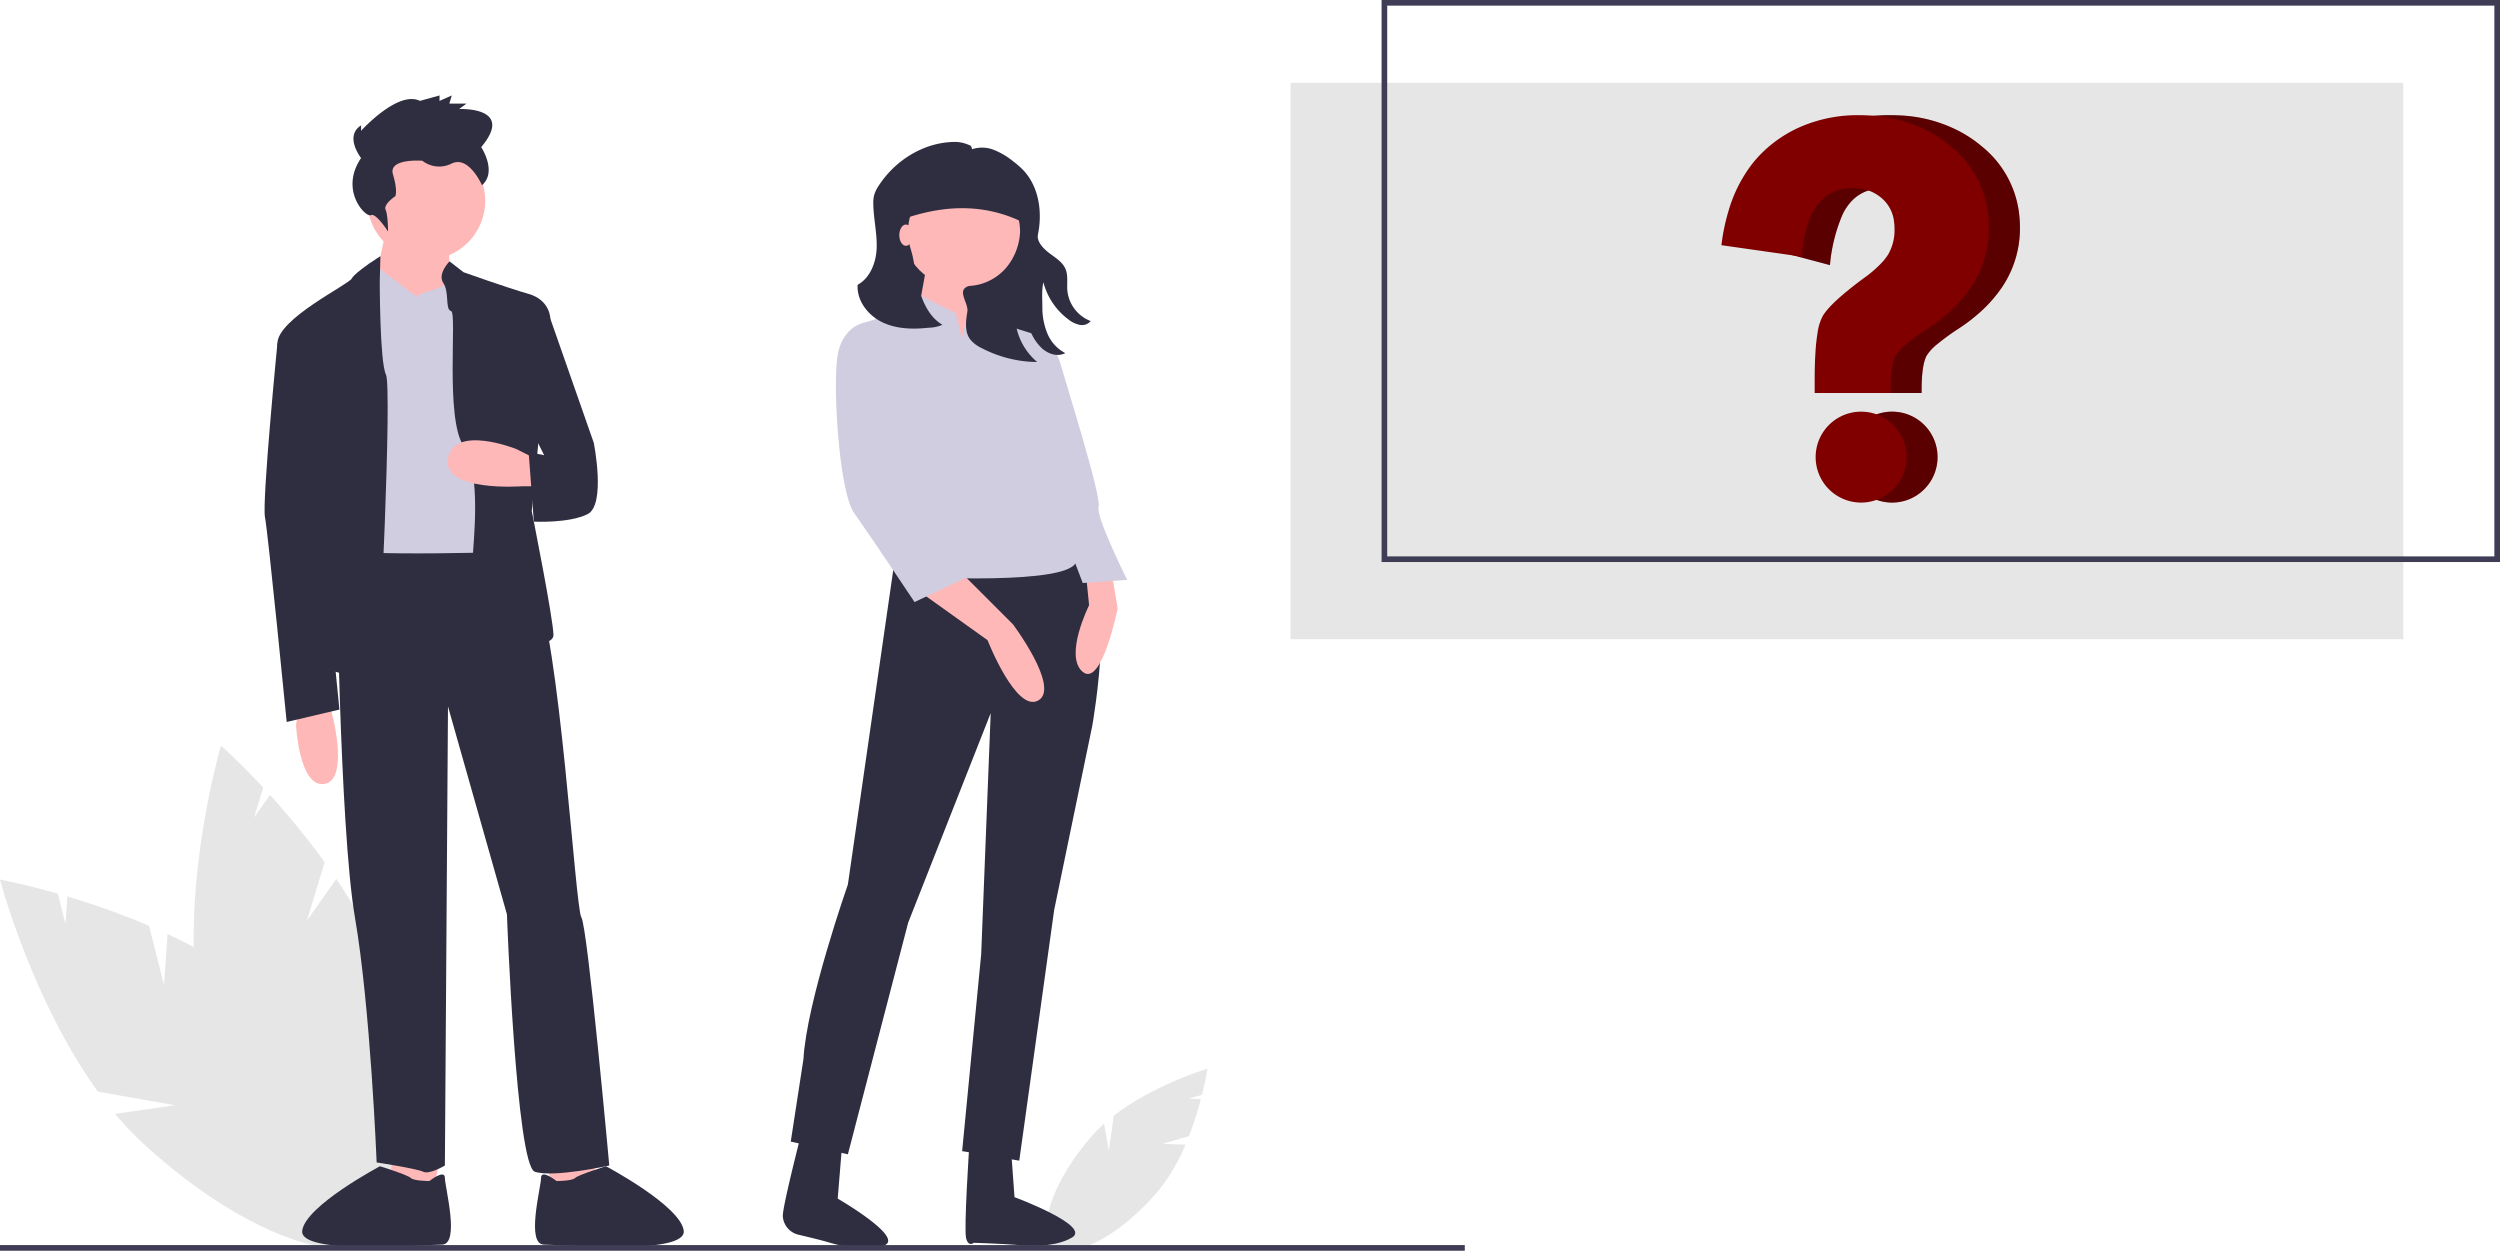 <svg id="ffb55883-6880-4c99-84fd-4a8eccb5f463" data-name="Layer 1" xmlns="http://www.w3.org/2000/svg" width="887.5" height="444.01" viewBox="0 0 887.5 444.01"><title>faq</title><rect x="458.131" y="29.395" width="395.038" height="197.519" fill="#e6e6e6"/><path d="M568.961,634.043l9.356-2.697a122.561,122.561,0,0,0,4.242-13.147l-4.394-.16,4.79-1.381c1.387-5.527,1.955-9.276,1.955-9.276s-18.976,5.652-33.266,16.681l-1.763,12.37-1.687-9.511a49.586,49.586,0,0,0-4.392,4.421c-13.757,15.817-19.744,33.132-13.372,38.675s22.691-2.787,36.448-18.603a65.281,65.281,0,0,0,10.215-17.075Z" transform="translate(-156.25 -227.995)" fill="#e6e6e6"/><path d="M214.485,577.687l-5.333-21.034a273.135,273.135,0,0,0-28.978-10.396l-.673,9.775-2.73-10.77c-12.212-3.487-20.52-5.023-20.52-5.023s11.222,42.674,34.759,75.298l27.426,4.818-21.307,3.072a110.504,110.504,0,0,0,9.531,10.1c34.24,31.782,72.377,46.364,85.181,32.569s-4.573-50.742-38.813-82.524c-10.615-9.853-23.949-17.76-37.297-23.982Z" transform="translate(-156.25 -227.995)" fill="#e6e6e6"/><path d="M265.205,554.844l6.307-20.763a273.135,273.135,0,0,0-19.433-23.878l-5.629,8.02,3.229-10.631c-8.652-9.298-14.969-14.907-14.969-14.907s-12.452,42.331-9.166,82.426l20.988,18.301-19.827-8.384a110.503,110.503,0,0,0,2.938,13.573c12.883,44.906,37.992,77.101,56.084,71.911s22.314-45.801,9.431-90.706c-3.994-13.921-11.322-27.582-19.531-39.809Z" transform="translate(-156.25 -227.995)" fill="#e6e6e6"/><polygon points="194.275 413.765 196.478 423.676 211.894 422.574 210.793 411.563 194.275 413.765" fill="#ffb8b8"/><polygon points="155.735 413.765 153.533 423.676 138.116 422.574 139.218 411.563 155.735 413.765" fill="#ffb8b8"/><circle cx="151.33" cy="71.306" r="20.922" fill="#ffb8b8"/><polygon points="138.116 76.812 132.611 102.139 160.139 110.948 159.038 79.015 138.116 76.812" fill="#ffb8b8"/><path d="M304.277,333.437l-13.854-10.489s-2.663-3.826-3.764-.522S275.647,337.842,275.647,337.842l7.708,90.295,58.361,1.101s-22.805-105.259-25.717-101.631S305.378,331.235,304.277,333.437Z" transform="translate(-156.25 -227.995)" fill="#d0cde1"/><path d="M315.839,320.774s-4.405,4.405-2.202,7.708.551,9.429,2.753,9.945-2.202,37.955,4.405,47.865,3.303,35.237,3.303,39.642,6.607,30.832,6.607,30.832,22.023,2.202,22.023-3.303-7.708-44.046-7.708-44.046l6.607-68.272s0-6.607-7.708-8.809-23.124-7.708-23.124-7.708Z" transform="translate(-156.25 -227.995)" fill="#2f2e41"/><path d="M347.222,400.608H341.716s-28.63,2.202-26.428-9.91,24.225-3.303,24.225-3.303l6.607,3.303Z" transform="translate(-156.25 -227.995)" fill="#ffb8b8"/><path d="M291.298,318.922s-9.044,5.706-10.145,7.908-26.428,14.315-26.428,23.124,7.708,18.72,7.708,18.72l9.91,96.901s16.517,5.506,17.618,1.101,5.506-101.306,3.303-105.711-2.202-33.035-2.202-33.035Z" transform="translate(-156.25 -227.995)" fill="#2f2e41"/><path d="M262.433,478.79l-1.101,6.607s1.101,22.023,9.91,20.922,3.303-23.124,3.303-23.124l-1.101-4.405Z" transform="translate(-156.25 -227.995)" fill="#ffb8b8"/><path d="M275.647,422.631s1.101,99.104,6.607,131.037,7.708,86.991,7.708,86.991,14.315,2.202,16.517,3.303,7.708-2.202,7.708-2.202l1.101-162.971,20.922,73.777s3.303,89.193,9.91,91.396,26.428-2.202,26.428-2.202-7.708-84.789-9.91-88.092-7.708-100.205-16.517-117.823l-3.303-12.113S280.051,425.934,275.647,422.631Z" transform="translate(-156.25 -227.995)" fill="#2f2e41"/><path d="M353.829,647.266s-5.506-4.405-5.506-1.101-5.506,23.675,1.101,23.675,50.653,3.854,49.552-4.955-27.599-22.876-27.599-22.876-9.841,3.055-10.942,4.156S353.829,647.266,353.829,647.266Z" transform="translate(-156.25 -227.995)" fill="#2f2e41"/><path d="M308.681,647.266s5.506-4.405,5.506-1.101,5.506,23.675-1.101,23.675-50.653,3.854-49.552-4.955,27.599-22.876,27.599-22.876,9.841,3.055,10.942,4.156S308.681,647.266,308.681,647.266Z" transform="translate(-156.25 -227.995)" fill="#2f2e41"/><path d="M343.918,340.044l7.708,1.101,15.416,44.046s4.405,22.023-2.202,25.327-19.077,2.658-19.077,2.658L343.918,388.495l5.506,1.101-5.506-11.012Z" transform="translate(-156.25 -227.995)" fill="#2f2e41"/><path d="M260.231,345.55l-5.506,4.405s-5.506,56.159-4.405,61.665,7.708,72.676,7.708,72.676l18.72-4.405L263.534,346.651Z" transform="translate(-156.25 -227.995)" fill="#2f2e41"/><path d="M284.434,284.095s-6.091-7.727,0-11.591v1.932s13.053-14.489,20.885-10.625l6.962-1.932v1.932l4.351-1.932-.87,2.898h6.091l-2.611,1.932s20.014-.966,7.832,13.523c0,0,5.791,8.687.285,13.52,0,0-4.636-10.622-10.727-7.724a9.7,9.7,0,0,1-10.442-.966s-12.183-.966-10.442,4.83.87,7.727.87,7.727-4.351,2.898-3.481,4.83.87,7.727.87,7.727-4.351-6.761-6.091-5.795S276.603,295.686,284.434,284.095Z" transform="translate(-156.25 -227.995)" fill="#2f2e41"/><polygon points="366.909 125.259 320.608 126.409 314.376 71.2 366.909 71.2 366.909 125.259" fill="#2f2e41"/><path d="M474.148,424.824,457.247,542.002s-14.647,41.688-15.774,61.969l-4.507,29.295,20.281,4.507L478.655,555.523l29.295-74.363L504.569,566.79l-6.76,69.856,20.281,3.38,12.394-89.01L544.004,485.667s10.14-56.336-5.634-61.969Z" transform="translate(-156.25 -227.995)" fill="#2f2e41"/><path d="M455.891,626.075l-2.255,27.424s24.135,13.953,16.391,16.658-18.343-.775-20.511-1.39c-2.289-.649-6.564-1.684-9.798-2.451a7.186,7.186,0,0,1-5.562-6.472l-.006-.101c-.195-3.375,7.418-32.7,7.418-32.7Z" transform="translate(-156.25 -227.995)" fill="#2f2e41"/><path d="M514.499,626.761l1.9,26.223s27.483,10.211,20.399,14.345-18.153,2.744-20.399,2.555c-4.14-.349-14.443-.696-14.443-.696s-1.905,1.649-2.741-1.626,1.115-32.532,1.115-32.532Z" transform="translate(-156.25 -227.995)" fill="#2f2e41"/><circle cx="341.559" cy="80.777" r="21.408" fill="#ffb8b8"/><polygon points="329.165 93.171 324.658 117.959 343.812 126.973 348.319 95.425 329.165 93.171" fill="#ffb8b8"/><path d="M483.161,438.345l23.661,16.901s10.14,25.914,18.027,21.408-9.014-27.041-9.014-27.041L496.682,430.458Z" transform="translate(-156.25 -227.995)" fill="#ffb8b8"/><path d="M550.764,430.458l2.253,13.521s-5.634,28.168-12.394,22.534,2.253-23.661,2.253-23.661l-1.127-11.267Z" transform="translate(-156.25 -227.995)" fill="#ffb8b8"/><path d="M497.809,348.207l-2.253-9.014-13.521-6.76-4.507,5.634-14.647,4.507,16.901,90.137s57.462,3.38,58.589-5.634S527.103,393.276,527.103,393.276s3.38-12.394,2.253-19.154l-4.507-27.041-18.027-5.634-4.117-4.981-3.77,6.108Z" transform="translate(-156.25 -227.995)" fill="#d0cde1"/><path d="M466.261,344.827l-3.38-2.253s-6.76,1.127-9.014,10.14,0,49.575,5.634,57.462,21.408,31.548,21.408,31.548l21.408-10.14-22.534-25.914-5.634-32.675Z" transform="translate(-156.25 -227.995)" fill="#d0cde1"/><path d="M515.836,349.334l9.014-2.253s5.634,2.253,7.887,10.14,14.647,47.322,13.521,50.702,10.14,25.914,10.14,25.914l-15.774,1.127-9.014-23.661-9.014-23.661Z" transform="translate(-156.25 -227.995)" fill="#d0cde1"/><path d="M460.705,329.102c4.515-2.479,6.616-8.044,6.765-13.192.15-5.148-1.099-10.244-1.197-15.393a11.898,11.898,0,0,1,.267-3.139,12.074,12.074,0,0,1,1.727-3.574c5.871-8.996,16.076-15.324,26.826-15.424a11.914,11.914,0,0,1,4.539.835c1.111.445,1.475.391,1.688,1.755a11.359,11.359,0,0,1,7.796.248,26.375,26.375,0,0,1,6.817,4.06,30.749,30.749,0,0,1,3.447,2.984c5.681,5.885,6.989,14.955,5.343,22.968-.535,2.605,2.032,5.12,4.156,6.72s4.577,3.069,5.62,5.515c1.003,2.353.452,5.044.654,7.594a12.989,12.989,0,0,0,8.286,10.913,3.998,3.998,0,0,1-3.857,1.356,9.492,9.492,0,0,1-4.019-1.913,23.906,23.906,0,0,1-8.912-13.224c-.624,2.838-.382,5.765-.359,8.67a24.217,24.217,0,0,0,1.756,9.47,13.866,13.866,0,0,0,6.384,7.03c-2.786,1.364-5.857.376-8.218-1.637a17.175,17.175,0,0,1-4.729-7.88,39.274,39.274,0,0,1-1.892-14.906,21.283,21.283,0,0,0-2.671,14.51,22.184,22.184,0,0,0,7.524,13.06,43.219,43.219,0,0,1-19.781-4.982,11.196,11.196,0,0,1-4.057-3.125c-1.963-2.724-1.499-6.439-.948-9.751.436-2.619-2.837-6.405-.963-8.286a3.107,3.107,0,0,1,2.083-.895A18.437,18.437,0,0,0,514.823,321.194a21.316,21.316,0,0,0,3.549-10.93,19.889,19.889,0,1,0-38.886,5.902,39.911,39.911,0,0,1,1.448,6.74,52.959,52.959,0,0,0,1.614,7.841c1.418,4.938,3.82,9.976,8.265,12.551a12.9,12.9,0,0,1-4.915,1.041c-5.578.615-11.444.479-16.492-1.971C464.358,339.919,460.346,334.702,460.705,329.102Z" transform="translate(-156.25 -227.995)" fill="#2f2e41"/><path d="M472.876,307.247c16.019-6.42,31.81-7.79,47.191,0V294.306a8.429,8.429,0,0,0-8.429-8.429H479.535a6.659,6.659,0,0,0-6.659,6.659Z" transform="translate(-156.25 -227.995)" fill="#2f2e41"/><ellipse cx="321.611" cy="83.488" rx="2.361" ry="3.778" fill="#ffb8b8"/><rect y="442.01" width="520" height="2" fill="#3f3d56"/><path d="M1043.75,427.515H646.71v-199.52h397.04Zm-395.04-2h393.04v-195.52H648.71Z" transform="translate(-156.25 -227.995)" fill="#3f3d56"/><path d="M844.08,390.285a16.138,16.138,0,1,1-16.15-16.15A16.105,16.105,0,0,1,844.08,390.285Z" transform="translate(-156.25 -227.995)" fill="#800000"/><path d="M844.08,390.285a16.138,16.138,0,1,1-16.15-16.15A16.105,16.105,0,0,1,844.08,390.285Z" transform="translate(-156.25 -227.995)" opacity="0.3"/><path d="M873.33,308.875a37.394,37.394,0,0,1-3.19,15.33,38.171,38.171,0,0,1-3.31,5.95,49.257,49.257,0,0,1-9.44,10.2c-.62.52-1.3,1.06-2.21,1.76-1.14.85-2.41,1.74-3.87,2.7a80.778,80.778,0,0,0-7.43,5.43,16.484,16.484,0,0,0-3.61,3.9c-1.23,2.15-1.85,6.31-1.85,12.37v1H811.46v-4.68c0-3.66.09-6.74.26-9.42a67.414,67.414,0,0,1,.76-7.25,17.995,17.995,0,0,1,1.88-6.05c1.77-2.95,6.04-6.96,13.04-12.26.3-.22.6-.45.91-.68.29-.2.57-.41.86-.63a41.521,41.521,0,0,0,6.66-5.9,21.335,21.335,0,0,0,1.62-2.16l.13-.2a17.275,17.275,0,0,0,2.22-9.12,15.976,15.976,0,0,0-.16-2.41,12.748,12.748,0,0,0-4.06-8.12,14.524,14.524,0,0,0-9.11-3.8c-.43-.04-.83-.05-1.24-.05a19.346,19.346,0,0,0-4.73.56,14.252,14.252,0,0,0-7.44,4.6,19.343,19.343,0,0,0-2.6,3.97,57.982,57.982,0,0,0-4.48,17.14l-.1,1.05-25.38-6.76v-11.19c.12-.45.25-.9.39-1.34a50.499,50.499,0,0,1,7.63-15.63,39.674,39.674,0,0,1,4.93-5.57c.43-.43.9-.85,1.37-1.26a45.573,45.573,0,0,1,10.09-6.64l.32-.15a50.783,50.783,0,0,1,22.03-4.68c.79,0,1.72.01,2.64.06a50.321,50.321,0,0,1,21.69,5.53,44.201,44.201,0,0,1,8.43,5.68,36.015,36.015,0,0,1,13.01,23.68A42.233,42.233,0,0,1,873.33,308.875Z" transform="translate(-156.25 -227.995)" fill="#800000"/><path d="M873.33,308.875a37.394,37.394,0,0,1-3.19,15.33,38.171,38.171,0,0,1-3.31,5.95,49.257,49.257,0,0,1-9.44,10.2c-.62.52-1.3,1.06-2.21,1.76-1.14.85-2.41,1.74-3.87,2.7a80.778,80.778,0,0,0-7.43,5.43,16.484,16.484,0,0,0-3.61,3.9c-1.23,2.15-1.85,6.31-1.85,12.37v1H811.46v-4.68c0-3.66.09-6.74.26-9.42a67.414,67.414,0,0,1,.76-7.25,17.995,17.995,0,0,1,1.88-6.05c1.77-2.95,6.04-6.96,13.04-12.26.3-.22.6-.45.91-.68.29-.2.57-.41.86-.63a41.521,41.521,0,0,0,6.66-5.9,21.335,21.335,0,0,0,1.62-2.16l.13-.2a17.275,17.275,0,0,0,2.22-9.12,15.976,15.976,0,0,0-.16-2.41,12.748,12.748,0,0,0-4.06-8.12,14.524,14.524,0,0,0-9.11-3.8c-.43-.04-.83-.05-1.24-.05a19.346,19.346,0,0,0-4.73.56,14.252,14.252,0,0,0-7.44,4.6,19.343,19.343,0,0,0-2.6,3.97,57.982,57.982,0,0,0-4.48,17.14l-.1,1.05-25.38-6.76v-11.19c.12-.45.25-.9.39-1.34a50.499,50.499,0,0,1,7.63-15.63,39.674,39.674,0,0,1,4.93-5.57c.43-.43.9-.85,1.37-1.26a45.573,45.573,0,0,1,10.09-6.64l.32-.15a50.783,50.783,0,0,1,22.03-4.68c.79,0,1.72.01,2.64.06a50.321,50.321,0,0,1,21.69,5.53,44.201,44.201,0,0,1,8.43,5.68,36.015,36.015,0,0,1,13.01,23.68A42.233,42.233,0,0,1,873.33,308.875Z" transform="translate(-156.25 -227.995)" opacity="0.3"/><path d="M833.08,390.285a16.138,16.138,0,1,1-16.15-16.15A16.105,16.105,0,0,1,833.08,390.285Z" transform="translate(-156.25 -227.995)" fill="#800000"/><path d="M862.33,308.875a37.394,37.394,0,0,1-3.19,15.33,38.171,38.171,0,0,1-3.31,5.95,49.257,49.257,0,0,1-9.44,10.2c-.62.52-1.3,1.06-2.21,1.76-1.14.85-2.41,1.74-3.87,2.7a80.778,80.778,0,0,0-7.43,5.43,16.484,16.484,0,0,0-3.61,3.9c-1.23,2.15-1.85,6.31-1.85,12.37v1H800.46v-4.68c0-3.66.09-6.74.26-9.42a67.414,67.414,0,0,1,.76-7.25,17.995,17.995,0,0,1,1.88-6.05c1.77-2.95,6.04-6.96,13.04-12.26.3-.22.6-.45.91-.68.29-.2.57-.41.86-.63a41.521,41.521,0,0,0,6.66-5.9,21.335,21.335,0,0,0,1.62-2.16l.13-.2a17.275,17.275,0,0,0,2.22-9.12,15.976,15.976,0,0,0-.16-2.41,12.748,12.748,0,0,0-4.06-8.12,14.524,14.524,0,0,0-9.11-3.8c-.43-.04-.83-.05-1.24-.05a19.346,19.346,0,0,0-4.73.56,14.252,14.252,0,0,0-7.44,4.6,19.343,19.343,0,0,0-2.6,3.97c-1.8,3.59-2.97,8.35-3.48,14.14l-.1,1.05-28.54-4.07.14-.99a71.623,71.623,0,0,1,2.41-11.23,50.499,50.499,0,0,1,7.63-15.63,39.674,39.674,0,0,1,4.93-5.57c.43-.43.9-.85,1.37-1.26a45.573,45.573,0,0,1,10.09-6.64l.32-.15a50.783,50.783,0,0,1,22.03-4.68c.79,0,1.72.01,2.64.06a50.321,50.321,0,0,1,21.69,5.53,44.201,44.201,0,0,1,8.43,5.68,36.015,36.015,0,0,1,13.01,23.68A42.233,42.233,0,0,1,862.33,308.875Z" transform="translate(-156.25 -227.995)" fill="#800000"/></svg>